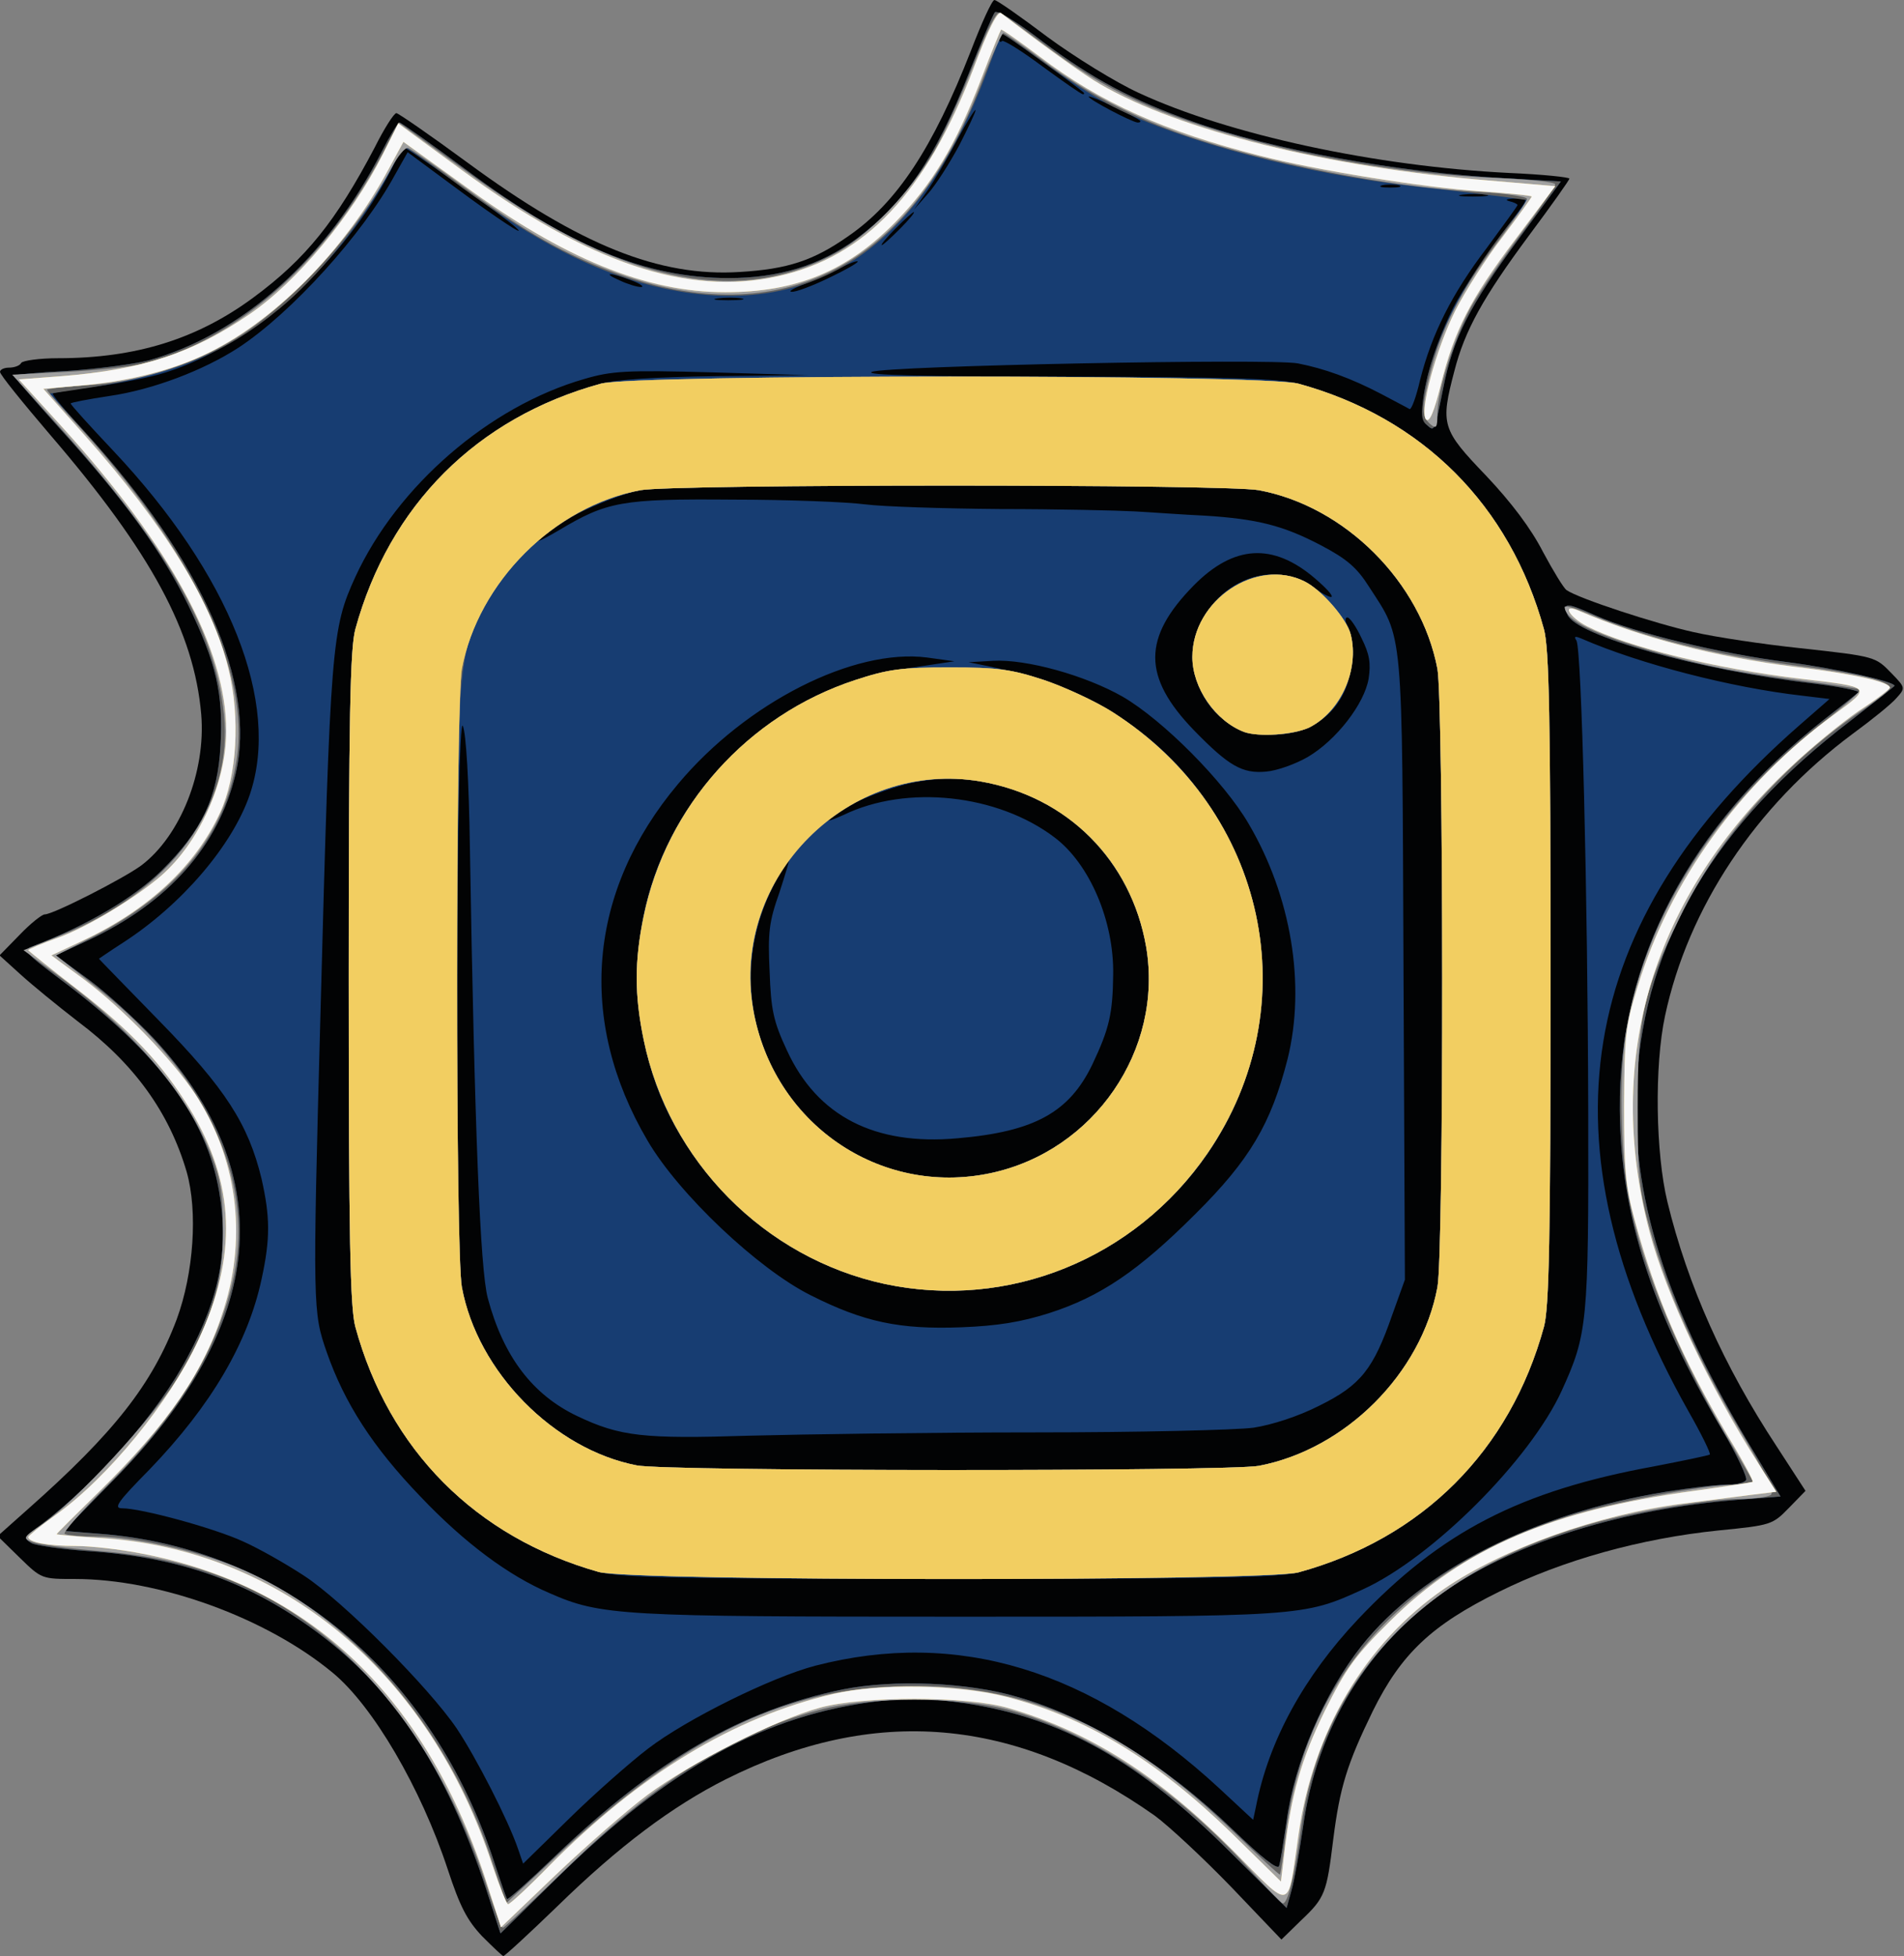 <!DOCTYPE svg PUBLIC "-//W3C//DTD SVG 20010904//EN" "http://www.w3.org/TR/2001/REC-SVG-20010904/DTD/svg10.dtd">
<svg version="1.0" xmlns="http://www.w3.org/2000/svg" width="404px" height="415px" viewBox="0 0 4040 4150" preserveAspectRatio="xMidYMid meet">
<rect x="0" y="0" width="4040" height="4150" fill="#808080" stroke="none"/>
<g id="layer101" fill="#020304" stroke="none">
 <path d="M1023 4108 c-32 -34 -47 -63 -73 -142 -57 -173 -159 -347 -244 -417 -141 -117 -368 -199 -547 -199 -70 0 -71 0 -117 -45 l-47 -46 64 -57 c183 -162 264 -265 316 -403 36 -98 45 -229 21 -313 -37 -126 -111 -229 -231 -319 -44 -34 -99 -79 -123 -101 l-43 -39 43 -44 c23 -24 47 -43 53 -43 18 0 167 -76 205 -104 83 -63 137 -199 127 -320 -15 -175 -106 -344 -321 -594 -58 -68 -106 -127 -106 -133 0 -5 9 -9 19 -9 11 0 23 -4 26 -10 3 -5 39 -10 78 -10 166 0 296 -41 415 -129 111 -82 175 -162 257 -318 20 -40 41 -73 46 -73 4 0 72 47 151 105 238 175 407 243 578 232 101 -6 156 -24 230 -76 103 -71 179 -186 260 -393 23 -60 45 -108 50 -108 5 0 55 35 112 78 57 42 144 96 194 119 192 89 503 156 787 170 70 3 127 9 127 12 0 3 -39 58 -86 121 -97 131 -136 201 -158 287 -30 114 -27 124 67 222 54 57 96 113 121 162 22 41 44 77 50 81 26 18 188 71 269 89 48 11 149 26 225 34 164 18 161 18 197 55 28 29 28 30 9 51 -10 12 -52 46 -93 76 -206 153 -349 369 -398 598 -23 107 -20 292 5 395 43 177 120 349 232 519 l61 94 -35 36 c-35 36 -38 37 -149 48 -166 17 -331 63 -466 130 -144 71 -208 132 -268 253 -55 113 -70 162 -84 272 -14 114 -17 124 -69 173 l-41 40 -107 -112 c-59 -61 -132 -129 -162 -151 -296 -209 -595 -235 -910 -77 -113 57 -226 141 -358 270 -60 58 -111 105 -114 105 -2 0 -22 -19 -45 -42z"/>
 </g>
<g id="layer102" fill="#173d72" stroke="none">
 <path d="M1030 4003 c-83 -250 -193 -417 -353 -537 -145 -109 -293 -162 -487 -175 -58 -4 -113 -12 -123 -17 -17 -10 -15 -13 20 -39 119 -90 249 -238 311 -356 69 -128 88 -230 67 -351 -27 -158 -129 -294 -334 -448 -81 -61 -83 -64 -60 -73 113 -43 213 -102 272 -160 86 -85 119 -155 125 -266 6 -109 -9 -174 -68 -296 -55 -113 -136 -225 -275 -378 -52 -58 -95 -107 -95 -110 0 -2 51 -7 113 -10 61 -4 139 -14 171 -22 199 -55 381 -218 497 -445 17 -33 33 -60 37 -60 4 1 68 46 142 101 216 161 381 229 556 229 107 0 194 -27 271 -83 104 -78 167 -170 239 -352 26 -66 51 -124 55 -129 5 -5 48 21 101 62 104 78 191 125 319 170 167 59 435 108 659 120 l122 7 -89 121 c-105 143 -140 211 -161 319 -19 94 -18 91 -35 76 -24 -20 5 -146 57 -249 20 -39 61 -99 145 -213 12 -17 11 -19 -15 -18 -17 1 -22 3 -11 6 9 2 17 6 17 8 0 2 -30 43 -66 92 -73 96 -116 181 -141 280 -8 35 -18 62 -22 61 -3 -2 -30 -16 -60 -32 -65 -34 -121 -54 -177 -65 -57 -11 -873 5 -904 18 -17 7 108 10 415 10 339 1 451 4 490 15 263 72 449 258 521 521 11 40 14 188 14 740 0 552 -3 700 -14 740 -72 263 -258 449 -521 521 -40 11 -188 14 -740 14 -552 0 -700 -3 -740 -14 -263 -72 -449 -258 -521 -521 -11 -40 -14 -188 -14 -740 0 -552 3 -700 14 -740 72 -263 258 -449 521 -521 33 -9 118 -14 245 -16 l195 -2 -205 -6 c-181 -5 -212 -3 -270 14 -202 58 -397 227 -486 420 -50 110 -53 137 -74 926 -17 626 -16 634 13 718 38 109 98 202 199 307 93 98 187 168 274 205 109 48 152 50 867 50 732 0 732 0 859 -58 147 -67 355 -275 422 -422 54 -119 57 -142 56 -585 -1 -472 -14 -987 -25 -1006 -6 -9 -3 -10 11 -4 124 54 318 104 468 121 l58 7 -63 55 c-478 417 -555 889 -237 1455 28 49 48 90 46 93 -3 2 -56 13 -118 25 -285 52 -453 139 -629 325 -114 121 -189 257 -216 397 l-6 28 -72 -67 c-273 -252 -555 -338 -857 -260 -92 24 -273 113 -355 176 -38 29 -114 96 -167 148 l-98 96 -11 -32 c-21 -61 -88 -192 -130 -255 -59 -87 -241 -270 -324 -324 -38 -25 -96 -58 -130 -73 -61 -28 -215 -70 -256 -70 -19 0 -9 -14 58 -82 131 -136 209 -269 238 -404 19 -87 18 -133 0 -213 -28 -116 -77 -192 -217 -335 -70 -72 -128 -131 -128 -132 0 0 23 -16 51 -34 124 -80 232 -206 269 -314 66 -194 -42 -467 -290 -730 -49 -52 -90 -97 -90 -100 0 -2 37 -9 83 -16 90 -13 199 -54 274 -103 112 -74 262 -239 331 -366 l27 -48 100 74 c90 67 156 110 130 86 -22 -21 -237 -175 -240 -171 -1 1 -13 23 -25 48 -98 194 -298 374 -478 430 -34 11 -102 24 -149 30 -48 6 -89 13 -91 15 -2 2 28 38 67 81 251 274 366 535 321 725 -36 154 -143 274 -313 354 l-69 32 71 52 c39 29 100 85 137 124 270 292 241 607 -86 938 l-105 107 75 6 c390 29 709 295 840 701 13 39 24 72 26 74 2 2 48 -39 102 -91 213 -204 396 -310 612 -354 106 -21 263 -15 368 16 152 43 315 144 459 283 60 58 94 85 97 76 3 -8 9 -50 16 -95 16 -123 80 -272 159 -372 127 -160 367 -282 646 -327 49 -8 107 -15 127 -15 20 0 40 -4 43 -10 3 -5 -19 -53 -50 -105 -152 -257 -216 -459 -218 -680 -3 -316 149 -605 433 -828 36 -28 69 -54 73 -58 5 -3 -38 -12 -95 -19 -243 -28 -505 -102 -522 -146 -10 -26 -3 -26 60 2 83 37 265 81 408 99 100 13 226 41 226 50 0 1 -42 34 -92 73 -289 220 -437 469 -455 764 -15 242 61 482 251 793 l54 90 -91 7 c-242 19 -467 89 -617 191 -167 115 -276 293 -305 502 -8 55 -19 117 -25 137 l-10 36 -118 -117 c-193 -193 -357 -286 -562 -317 -76 -11 -119 -12 -184 -5 -241 28 -445 140 -687 378 l-117 115 -32 -99z m1641 -893 c184 -35 345 -196 379 -379 14 -73 13 -1241 0 -1312 -35 -184 -196 -345 -379 -379 -72 -13 -1240 -13 -1312 0 -62 12 -186 70 -214 100 -13 14 0 9 41 -15 102 -61 133 -67 369 -65 116 0 242 5 280 10 39 5 168 9 288 10 120 0 248 3 285 5 37 2 103 7 148 9 112 7 167 21 247 63 55 29 76 47 102 88 73 113 70 76 73 810 l3 660 -27 75 c-40 115 -67 149 -154 192 -45 23 -101 41 -140 47 -36 5 -245 10 -465 10 -220 0 -492 4 -605 7 -224 7 -274 2 -366 -42 -94 -45 -156 -126 -189 -250 -16 -59 -28 -355 -38 -959 -2 -137 -8 -240 -15 -255 -14 -33 -17 1113 -2 1191 33 179 195 344 371 378 64 13 1254 13 1320 1z m-445 -324 c109 -35 190 -90 310 -210 116 -115 161 -192 196 -329 39 -157 8 -346 -83 -500 -52 -89 -181 -219 -267 -269 -79 -45 -204 -80 -275 -76 l-52 3 40 8 c209 42 361 136 467 290 208 303 130 709 -175 919 -303 208 -709 130 -919 -175 -53 -78 -83 -149 -102 -240 -56 -272 61 -541 302 -695 76 -49 167 -81 277 -97 l80 -12 -58 -8 c-155 -20 -383 95 -528 268 -192 228 -215 502 -65 757 66 113 234 272 346 328 113 57 189 73 320 68 77 -3 126 -11 186 -30z m-124 -297 c220 -47 367 -262 330 -480 -40 -235 -260 -392 -487 -350 -63 11 -177 59 -189 80 -3 5 12 0 34 -10 134 -65 327 -44 448 48 74 56 126 177 124 291 -1 82 -8 114 -44 190 -49 102 -123 143 -286 157 -176 16 -298 -47 -362 -186 -29 -62 -34 -86 -37 -168 -4 -83 -1 -106 21 -168 13 -40 23 -73 21 -73 -3 0 -18 26 -34 59 -162 320 113 684 461 610z m673 -883 c61 -36 120 -113 129 -166 5 -33 2 -52 -15 -86 -11 -24 -25 -44 -30 -44 -6 0 -5 9 2 21 6 12 9 45 7 75 -8 98 -83 160 -183 152 -63 -5 -108 -35 -135 -88 -77 -150 98 -317 235 -225 52 36 55 25 5 -18 -89 -76 -172 -71 -257 15 -109 111 -109 194 0 307 74 76 103 93 154 88 23 -2 62 -16 88 -31z m-1202 -973 c-13 -2 -35 -2 -50 0 -16 2 -5 4 22 4 28 0 40 -2 28 -4z m185 -43 c34 -16 62 -32 62 -35 0 -3 -19 4 -42 16 -23 12 -58 27 -77 34 -20 8 -29 14 -21 14 8 1 43 -12 78 -29z m-418 5 c-46 -18 -64 -17 -25 0 17 8 37 14 45 14 8 0 -1 -7 -20 -14z m570 -110 c19 -19 32 -35 29 -35 -3 0 -20 16 -39 35 -19 19 -32 35 -29 35 3 0 20 -16 39 -35z m125 -176 c19 -37 35 -71 35 -75 0 -5 -18 24 -39 63 -21 40 -50 89 -65 110 l-27 38 30 -34 c17 -19 46 -65 66 -102z m1118 104 c-13 -2 -35 -2 -50 0 -16 2 -5 4 22 4 28 0 40 -2 28 -4z m-185 -20 c-10 -2 -26 -2 -35 0 -10 3 -2 5 17 5 19 0 27 -2 18 -5z m-549 -137 c-10 -9 -109 -56 -109 -51 0 6 91 54 104 55 5 0 7 -2 5 -4z m-120 -60 c-13 -12 -170 -126 -174 -126 -3 0 -5 5 -5 12 0 6 3 9 6 5 3 -3 42 21 86 54 44 32 82 59 86 59 3 0 3 -2 1 -4z"/>
 </g>
<g id="layer103" fill="#616160" stroke="none">
 <path d="M1030 4003 c-83 -250 -193 -417 -353 -537 -145 -109 -293 -162 -487 -175 -58 -4 -113 -12 -123 -17 -17 -10 -15 -13 20 -39 119 -90 249 -238 311 -356 69 -128 88 -230 67 -351 -27 -158 -129 -294 -334 -448 -81 -61 -83 -64 -60 -73 113 -43 213 -102 272 -160 86 -85 119 -155 125 -266 6 -109 -9 -174 -68 -296 -55 -113 -136 -225 -275 -378 -52 -58 -95 -107 -95 -110 0 -2 51 -7 113 -10 61 -4 139 -14 171 -22 199 -55 381 -218 497 -445 17 -33 33 -60 37 -60 4 1 68 46 142 101 216 161 381 229 556 229 107 0 194 -27 271 -83 104 -78 167 -170 239 -352 26 -66 51 -124 55 -129 5 -5 48 21 101 62 104 78 191 125 319 170 167 59 435 108 659 120 l122 7 -89 121 c-105 143 -140 211 -161 319 -19 94 -18 91 -35 76 -11 -8 -12 -23 -6 -62 17 -110 80 -235 180 -362 l42 -52 -49 -7 c-27 -3 -112 -14 -188 -22 -242 -28 -493 -94 -643 -169 -38 -19 -106 -63 -152 -97 -46 -34 -84 -60 -86 -58 -1 2 -15 37 -30 78 -147 395 -393 545 -734 450 -125 -35 -248 -102 -409 -223 -51 -38 -94 -68 -96 -66 -1 2 -19 34 -40 71 -52 95 -144 208 -222 272 -121 100 -233 144 -434 173 l-54 8 72 79 c252 276 367 536 322 727 -36 154 -143 274 -313 354 l-69 32 71 52 c39 29 100 85 137 124 270 292 241 607 -86 938 l-105 107 75 6 c390 29 709 295 840 701 13 39 24 72 26 74 2 2 48 -39 102 -91 213 -204 396 -310 612 -354 106 -21 263 -15 368 16 152 43 315 144 459 283 60 58 94 85 97 76 3 -8 9 -50 16 -95 16 -123 80 -272 159 -372 127 -160 367 -282 646 -327 49 -8 107 -15 127 -15 20 0 40 -4 43 -10 3 -5 -19 -53 -50 -105 -152 -257 -216 -459 -218 -680 -3 -316 149 -605 433 -828 36 -28 69 -54 73 -58 5 -3 -38 -12 -95 -19 -243 -28 -505 -102 -522 -146 -10 -26 -3 -26 60 2 83 37 265 81 408 99 100 13 226 41 226 50 0 1 -42 34 -92 73 -289 220 -437 469 -455 764 -15 242 61 482 251 793 l54 90 -91 7 c-242 19 -467 89 -617 191 -167 115 -276 293 -305 502 -8 55 -19 117 -25 137 l-10 36 -118 -117 c-193 -193 -357 -286 -562 -317 -76 -11 -119 -12 -184 -5 -241 28 -445 140 -687 378 l-117 115 -32 -99z"/>
 <path d="M1270 3335 c-261 -74 -445 -259 -516 -520 -11 -40 -14 -188 -14 -740 0 -552 3 -700 14 -740 72 -263 258 -449 521 -521 73 -20 1407 -20 1480 0 263 72 449 258 521 521 11 40 14 188 14 740 0 552 -3 700 -14 740 -72 263 -258 449 -521 521 -71 19 -1417 19 -1485 -1z m1401 -225 c184 -35 345 -196 379 -379 14 -73 13 -1241 0 -1312 -35 -184 -196 -345 -379 -379 -73 -14 -1241 -13 -1312 0 -131 25 -266 124 -328 239 -60 113 -61 125 -61 792 0 362 4 628 10 660 33 179 195 344 371 378 64 13 1254 13 1320 1z"/>
 <path d="M1877 2724 c-255 -55 -458 -261 -511 -517 -20 -96 -20 -168 0 -264 48 -232 220 -425 448 -500 70 -23 98 -27 201 -27 103 0 131 4 201 27 44 15 109 45 145 68 327 209 416 623 201 936 -154 224 -423 333 -685 277z m225 -235 c220 -47 367 -262 330 -480 -32 -184 -167 -319 -351 -351 -279 -48 -531 204 -483 483 42 242 268 398 504 348z"/>
 <path d="M2640 1553 c-61 -23 -110 -94 -110 -159 0 -121 137 -212 239 -160 37 19 89 80 97 112 19 75 -22 165 -89 198 -34 15 -106 20 -137 9z"/>
 </g>
<g id="layer104" fill="#a1a1a1" stroke="none">
 <path d="M1030 3993 c-103 -311 -296 -541 -538 -639 -92 -37 -169 -54 -288 -64 -61 -5 -121 -13 -134 -18 -23 -8 -22 -10 21 -39 71 -49 231 -222 283 -305 73 -119 100 -203 99 -318 0 -75 -5 -108 -23 -155 -49 -130 -160 -261 -317 -378 l-83 -61 78 -31 c234 -93 368 -275 347 -470 -19 -182 -124 -362 -362 -624 l-87 -96 114 -6 c63 -3 136 -11 162 -17 197 -48 387 -214 509 -445 l35 -67 140 101 c323 236 570 292 784 178 72 -38 160 -129 212 -218 20 -35 57 -116 83 -182 31 -80 50 -117 58 -112 7 4 46 33 88 64 136 103 247 154 454 209 158 42 339 70 498 77 75 3 137 9 137 14 0 4 -34 53 -75 108 -41 55 -88 124 -104 153 -35 64 -71 177 -71 225 0 30 -2 34 -15 23 -19 -16 -19 -37 1 -114 23 -90 65 -171 138 -268 36 -48 66 -91 66 -96 0 -5 -48 -12 -107 -15 -190 -11 -444 -61 -618 -120 -110 -38 -212 -91 -300 -157 -44 -33 -83 -60 -86 -60 -3 0 -25 49 -48 109 -148 387 -422 528 -775 400 -107 -39 -191 -86 -320 -181 -59 -44 -113 -81 -120 -84 -6 -2 -22 17 -35 42 -70 130 -197 273 -315 352 -93 61 -213 102 -327 109 -49 3 -89 8 -89 10 0 3 30 37 66 76 244 266 365 521 336 709 -25 162 -131 290 -320 383 l-63 32 90 71 c225 178 330 399 288 606 -32 155 -117 295 -273 451 -51 51 -90 96 -87 99 4 3 35 6 69 6 74 0 208 29 294 64 243 99 452 339 545 628 l29 86 107 -100 c282 -263 493 -362 764 -361 247 1 449 94 672 309 53 51 98 93 99 91 1 -1 7 -42 13 -92 43 -326 253 -560 601 -669 92 -29 288 -66 351 -66 21 0 39 -2 39 -5 0 -2 -19 -35 -41 -72 -109 -178 -195 -382 -223 -533 -18 -95 -21 -269 -5 -356 43 -244 190 -474 417 -651 46 -36 81 -67 79 -70 -2 -2 -56 -10 -118 -18 -145 -19 -203 -30 -310 -60 -136 -39 -198 -69 -199 -97 0 -4 21 2 46 12 123 53 271 90 460 114 121 16 184 31 184 46 0 4 -24 23 -52 42 -169 114 -309 271 -393 443 -79 162 -90 209 -90 405 0 149 3 175 27 261 36 130 104 281 193 429 52 88 71 127 62 132 -7 4 -34 8 -62 8 -66 0 -222 26 -315 52 -357 99 -577 330 -620 651 -13 98 -28 159 -39 155 -4 -2 -33 -32 -66 -68 -157 -173 -339 -295 -514 -342 -107 -29 -295 -29 -403 0 -186 50 -346 151 -534 334 -72 70 -134 128 -137 128 -3 0 -20 -44 -37 -97z"/>
 <path d="M1270 3335 c-261 -74 -445 -259 -516 -520 -11 -40 -14 -188 -14 -740 0 -552 3 -700 14 -740 72 -263 258 -449 521 -521 73 -20 1407 -20 1480 0 263 72 449 258 521 521 11 40 14 188 14 740 0 552 -3 700 -14 740 -72 263 -258 449 -521 521 -71 19 -1417 19 -1485 -1z m1401 -225 c184 -35 345 -196 379 -379 14 -73 13 -1241 0 -1312 -35 -184 -196 -345 -379 -379 -72 -13 -1240 -13 -1312 0 -183 34 -344 195 -379 379 -13 71 -14 1239 0 1312 33 179 195 344 371 378 64 13 1254 13 1320 1z"/>
 <path d="M1877 2724 c-255 -55 -458 -261 -511 -517 -20 -96 -20 -168 0 -264 48 -232 220 -425 448 -500 70 -23 98 -27 201 -27 103 0 131 4 201 27 44 15 109 45 145 68 327 209 416 623 201 936 -154 224 -423 333 -685 277z m225 -235 c220 -47 367 -262 330 -480 -32 -184 -167 -319 -351 -351 -280 -48 -531 203 -483 483 42 242 268 398 504 348z"/>
 <path d="M2640 1553 c-61 -23 -110 -94 -110 -159 0 -121 137 -212 239 -160 37 19 89 80 97 112 19 75 -22 165 -89 198 -34 15 -106 20 -137 9z"/>
 </g>
<g id="layer105" fill="#f2ce61" stroke="none">
 <path d="M1035 4002 c-127 -399 -376 -638 -735 -706 -45 -9 -108 -16 -139 -16 -59 0 -101 -8 -101 -19 1 -3 26 -24 57 -46 112 -80 242 -239 303 -370 85 -180 79 -334 -17 -492 -58 -95 -125 -166 -239 -254 -57 -44 -104 -82 -104 -83 0 -2 28 -14 62 -26 62 -22 167 -86 220 -132 81 -71 138 -198 138 -307 0 -174 -116 -389 -349 -646 l-91 -100 92 -7 c172 -14 277 -49 397 -131 101 -69 217 -208 283 -339 l33 -66 135 99 c269 197 479 268 671 225 185 -41 314 -178 414 -439 32 -86 52 -124 59 -119 97 74 179 133 211 151 169 98 482 176 824 204 l141 12 -84 112 c-98 130 -130 194 -159 310 -14 57 -24 80 -31 73 -15 -15 20 -147 62 -231 21 -41 65 -111 100 -156 34 -45 62 -84 62 -86 0 -2 -48 -7 -107 -11 -122 -8 -351 -45 -471 -76 -201 -51 -337 -112 -466 -210 -44 -33 -81 -59 -82 -57 -1 1 -21 49 -43 107 -54 140 -103 221 -181 301 -102 104 -210 149 -361 149 -168 0 -343 -71 -558 -229 l-125 -90 -31 57 c-94 175 -246 328 -396 397 -72 33 -163 55 -258 63 l-79 7 89 100 c168 189 270 354 304 495 25 103 18 226 -18 304 -52 113 -152 206 -290 271 l-68 32 68 50 c84 63 187 169 237 244 88 134 111 299 61 456 -41 132 -117 242 -264 387 -50 49 -91 90 -91 91 0 1 42 5 92 8 385 23 700 286 833 695 15 45 30 82 33 82 4 0 43 -36 87 -81 193 -195 392 -316 603 -365 97 -23 267 -20 367 6 169 43 317 133 477 288 l106 104 7 -59 c15 -128 36 -200 86 -303 45 -90 64 -117 138 -190 157 -156 344 -236 646 -277 66 -9 122 -18 124 -19 2 -2 -21 -45 -52 -96 -98 -166 -154 -296 -198 -458 -20 -73 -23 -108 -23 -245 1 -145 3 -168 28 -249 68 -226 219 -435 419 -581 79 -58 80 -57 -73 -75 -178 -21 -366 -67 -452 -111 -38 -19 -55 -49 -20 -34 134 58 288 98 462 120 119 14 200 32 200 44 0 3 -30 26 -67 50 -36 25 -101 78 -144 119 -292 274 -396 616 -299 985 35 133 126 327 231 492 l38 60 -57 7 c-31 4 -94 12 -140 18 -181 23 -384 96 -508 181 -167 115 -278 302 -309 523 -24 164 -11 161 -139 32 -158 -159 -304 -252 -476 -302 -89 -26 -307 -26 -400 -1 -95 26 -274 117 -366 185 -43 32 -131 109 -195 170 l-116 111 -28 -87z"/>
 <path d="M1270 3335 c-261 -74 -445 -259 -516 -520 -11 -40 -14 -188 -14 -740 0 -552 3 -700 14 -740 72 -263 258 -449 521 -521 73 -20 1407 -20 1480 0 263 72 449 258 521 521 11 40 14 188 14 740 0 552 -3 700 -14 740 -72 263 -258 449 -521 521 -71 19 -1417 19 -1485 -1z m1401 -225 c184 -35 345 -196 379 -379 14 -73 13 -1241 0 -1312 -35 -184 -196 -345 -379 -379 -72 -13 -1240 -13 -1312 0 -183 34 -344 195 -379 379 -13 71 -14 1239 0 1312 33 179 195 344 371 378 64 13 1254 13 1320 1z"/>
 <path d="M1877 2724 c-255 -55 -458 -261 -511 -517 -20 -96 -20 -168 0 -264 48 -232 220 -425 448 -500 70 -23 98 -27 201 -27 103 0 131 4 201 27 44 15 109 45 145 68 327 209 416 623 201 936 -154 224 -423 333 -685 277z m225 -235 c220 -47 367 -262 330 -480 -32 -184 -167 -319 -351 -351 -280 -48 -531 203 -483 483 42 242 268 398 504 348z"/>
 <path d="M2640 1553 c-61 -23 -110 -94 -110 -159 0 -121 137 -212 239 -160 37 19 89 80 97 112 19 75 -22 165 -89 198 -34 15 -106 20 -137 9z"/>
 </g>
<g id="layer106" fill="#f8f8f8" stroke="none">
 <path d="M1035 4002 c-127 -399 -376 -638 -735 -706 -45 -9 -108 -16 -139 -16 -59 0 -101 -8 -101 -19 1 -3 26 -24 57 -46 112 -80 242 -239 303 -370 85 -180 79 -334 -17 -492 -58 -95 -125 -166 -239 -254 -57 -44 -104 -82 -104 -83 0 -2 28 -14 62 -26 62 -22 167 -86 220 -132 81 -71 138 -198 138 -307 0 -174 -116 -389 -349 -646 l-91 -100 92 -7 c172 -14 277 -49 397 -131 101 -69 217 -208 283 -339 l33 -66 135 99 c269 197 479 268 671 225 185 -41 314 -178 414 -439 32 -86 52 -124 59 -119 97 74 179 133 211 151 169 98 482 176 824 204 l141 12 -84 112 c-98 130 -130 194 -159 310 -14 57 -24 80 -31 73 -15 -15 20 -147 62 -231 21 -41 65 -111 100 -156 34 -45 62 -84 62 -86 0 -2 -48 -7 -107 -11 -122 -8 -351 -45 -471 -76 -201 -51 -337 -112 -466 -210 -44 -33 -81 -59 -82 -57 -1 1 -21 49 -43 107 -54 140 -103 221 -181 301 -102 104 -210 149 -361 149 -168 0 -343 -71 -558 -229 l-125 -90 -31 57 c-94 175 -246 328 -396 397 -72 33 -163 55 -258 63 l-79 7 89 100 c168 189 270 354 304 495 25 103 18 226 -18 304 -52 113 -152 206 -290 271 l-68 32 68 50 c84 63 187 169 237 244 88 134 111 299 61 456 -41 132 -117 242 -264 387 -50 49 -91 90 -91 91 0 1 42 5 92 8 385 23 700 286 833 695 15 45 30 82 33 82 4 0 43 -36 87 -81 193 -195 392 -316 603 -365 97 -23 267 -20 367 6 169 43 317 133 477 288 l106 104 7 -59 c15 -128 36 -200 86 -303 45 -90 64 -117 138 -190 157 -156 344 -236 646 -277 66 -9 122 -18 124 -19 2 -2 -21 -45 -52 -96 -98 -166 -154 -296 -198 -458 -20 -73 -23 -108 -23 -245 1 -145 3 -168 28 -249 68 -226 219 -435 419 -581 79 -58 80 -57 -73 -75 -178 -21 -366 -67 -452 -111 -38 -19 -55 -49 -20 -34 134 58 288 98 462 120 119 14 200 32 200 44 0 3 -30 26 -67 50 -36 25 -101 78 -144 119 -292 274 -396 616 -299 985 35 133 126 327 231 492 l38 60 -57 7 c-31 4 -94 12 -140 18 -181 23 -384 96 -508 181 -167 115 -278 302 -309 523 -24 164 -11 161 -139 32 -158 -159 -304 -252 -476 -302 -89 -26 -307 -26 -400 -1 -95 26 -274 117 -366 185 -43 32 -131 109 -195 170 l-116 111 -28 -87z"/>
 </g>

</svg>